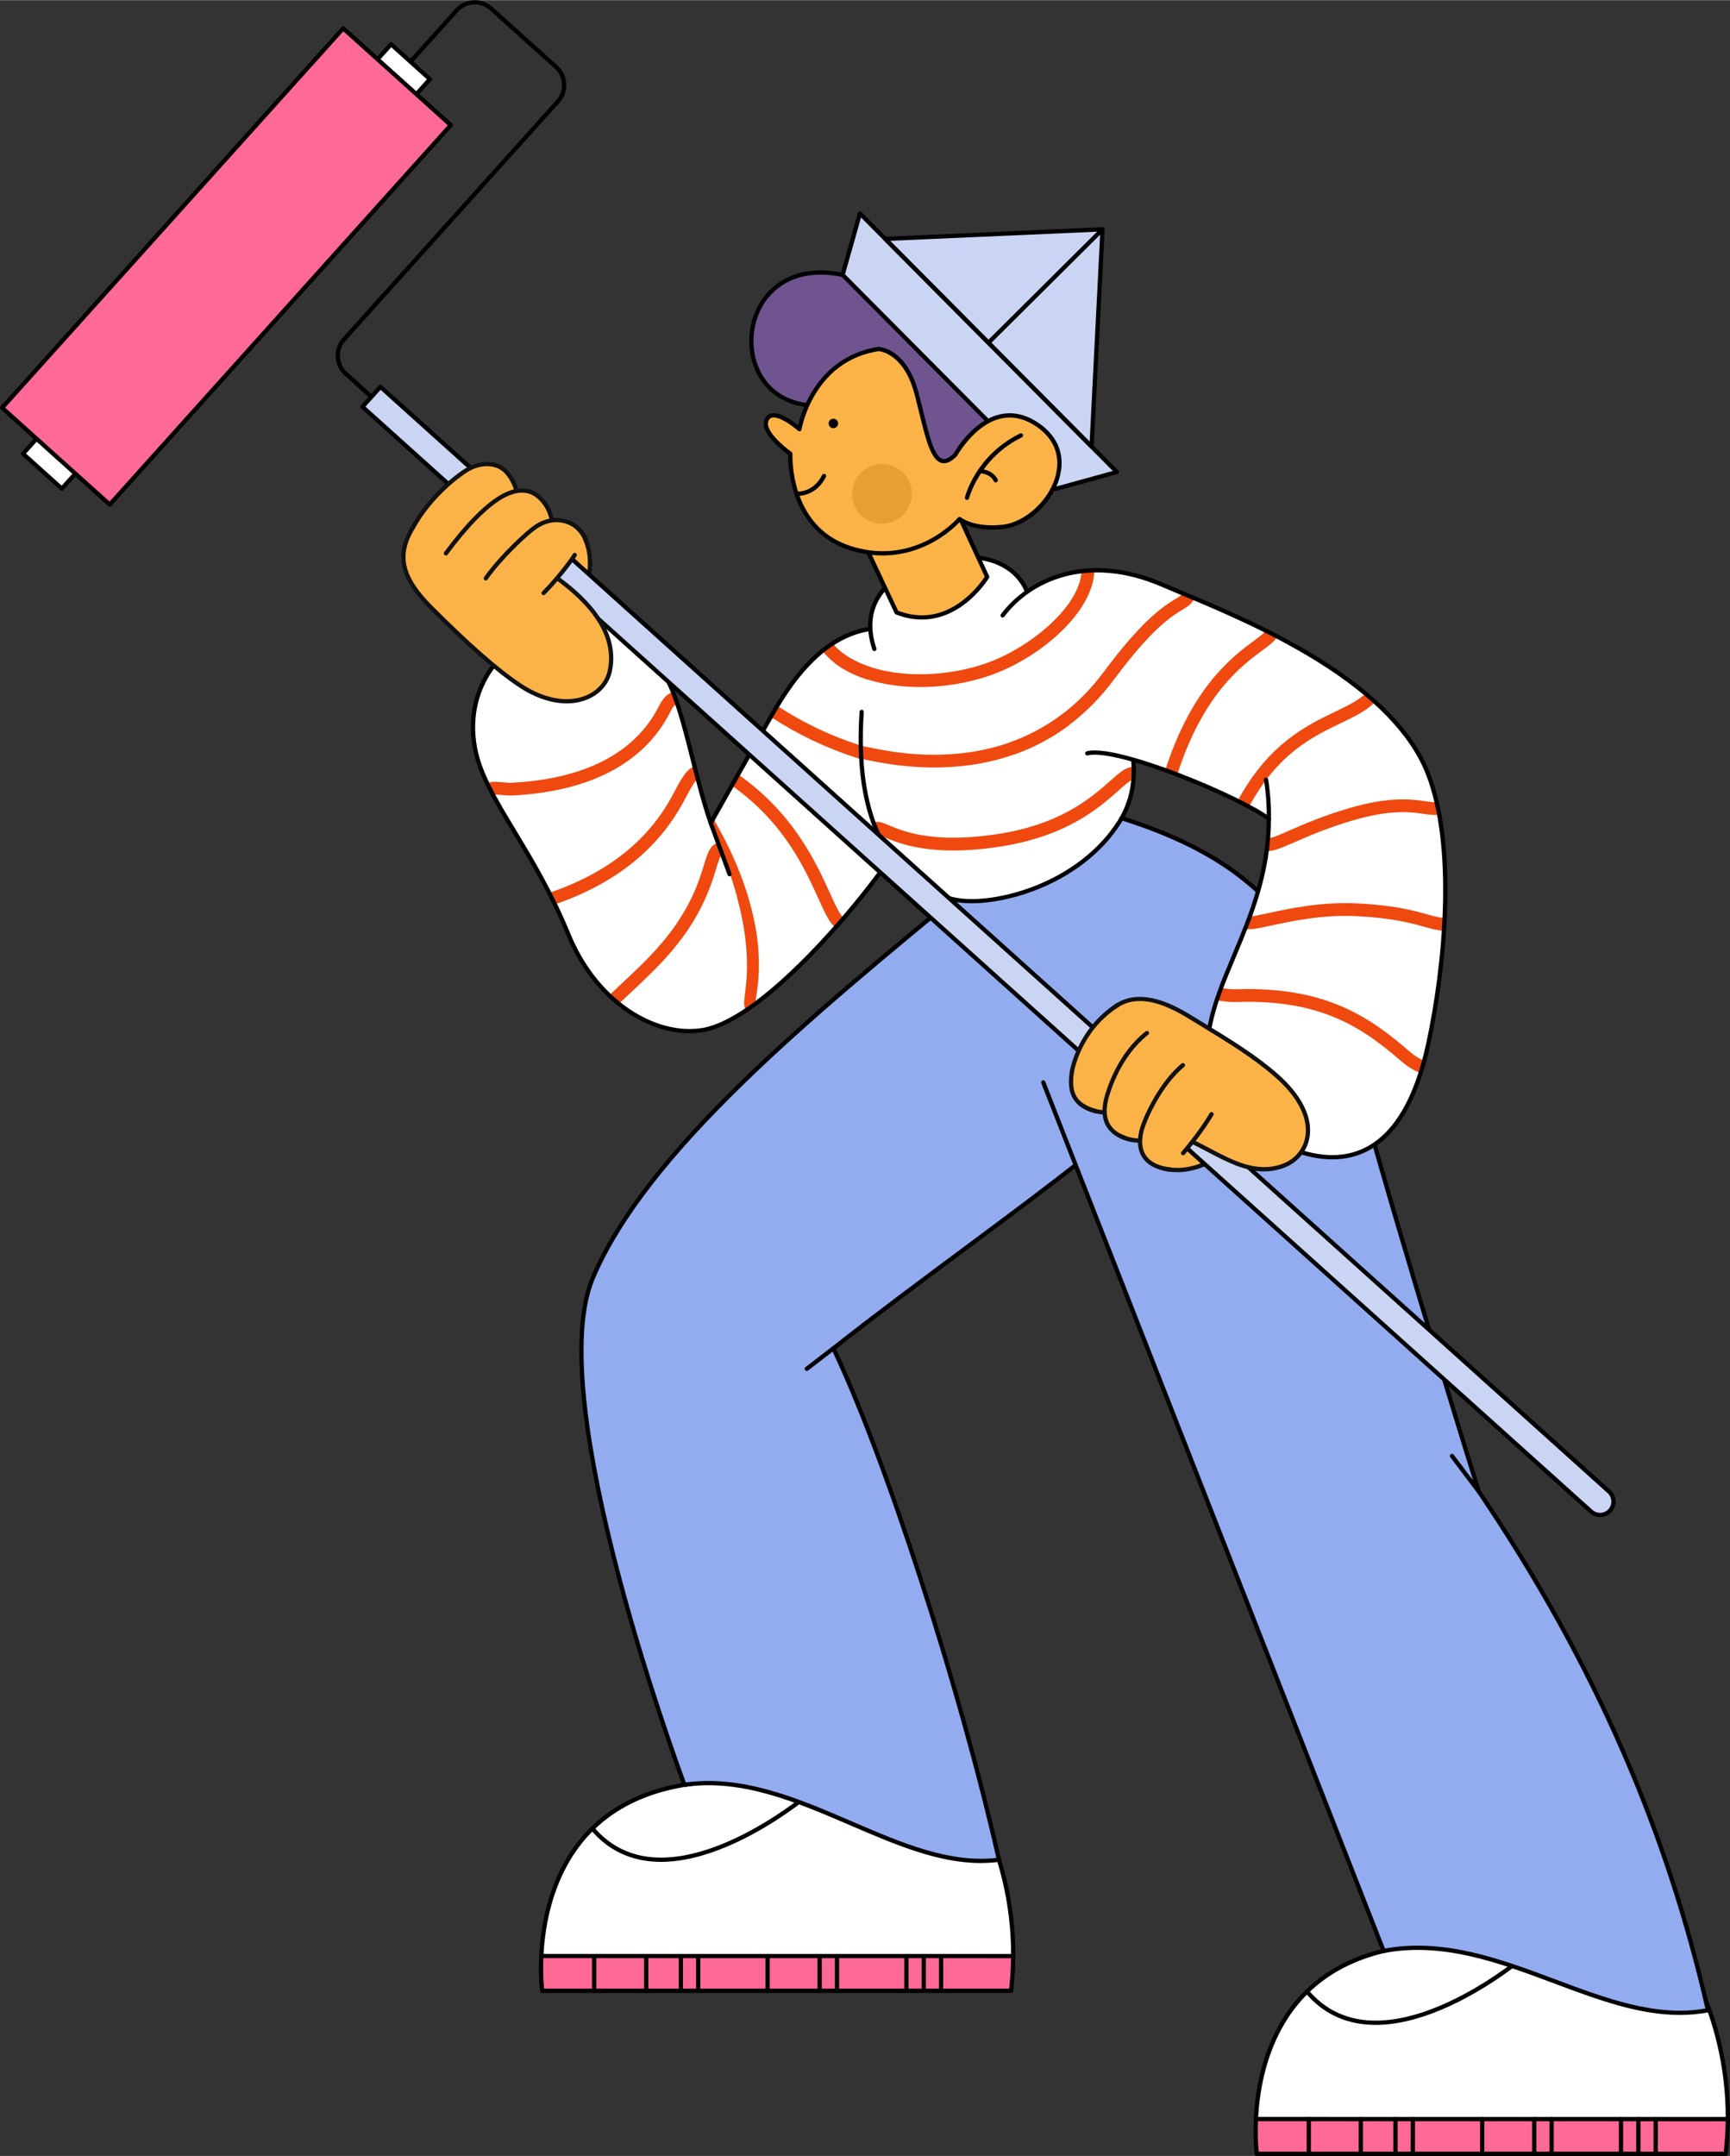 <svg enable-background="new 0 0 2031.801 2531.362" height="2532" viewBox="0 0 2031.801 2531.362" width="2032" xmlns="http://www.w3.org/2000/svg"><rect x="0" y="0" width="2031.801" height="2531.362" fill="#333333" stroke="none"/><path d="m2026.755 2528.862h-550.786s-31.057-237.155 207.198-245.801c105.626-3.833 187.427 76.506 291.08 8.646-.001-0 71.691 106.169 52.508 237.155z" fill="#fff"/><path d="m2029.301 2488.118-2.546 40.744h-550.786l-.759-40.805z" fill="#ff6996"/><path d="m2026.755 2531.362h-550.787c-1.255 0-2.315-.931-2.479-2.176-.035-.267-3.45-27.127.782-62.54 3.913-32.74 15.344-79.766 47.574-117.865 36.119-42.694 90.364-65.646 161.229-68.218 39.537-1.446 75.725 8.795 110.719 18.687 59.036 16.688 114.799 32.451 179.083-9.635 1.122-.737 2.627-.452 3.406.643.175.245 17.62 25.009 32.749 66.616 13.95 38.365 28.779 99.396 20.205 172.28-.146 1.259-1.213 2.208-2.481 2.208zm-548.546-5h546.316c7.897-70.855-6.538-130.172-20.129-167.605-12.481-34.38-26.528-57.039-30.853-63.619-30.754 19.618-59.513 26.47-87.544 26.472-31.492.002-62.066-8.644-93.566-17.548-34.621-9.787-70.422-19.912-109.177-18.502-69.384 2.518-122.398 24.866-157.569 66.423-17.338 20.485-39.468 57.084-46.434 115.106-3.491 29.091-1.736 52.272-1.044 59.273z"/><path d="m2028.689 2488.118-553.48-.061" fill="#fff"/><path d="m2028.689 2490.618-553.479-.062c-1.381 0-2.5-1.119-2.5-2.5s1.119-2.5 2.5-2.5l553.479.062c1.381 0 2.5 1.119 2.5 2.5s-1.119 2.5-2.5 2.5z"/><path d="m1944.526 2488.118v40.744" fill="#fff"/><path d="m1944.527 2531.362c-1.381 0-2.5-1.119-2.5-2.5v-40.744c0-1.381 1.119-2.5 2.5-2.5s2.5 1.119 2.5 2.5v40.744c0 1.381-1.12 2.5-2.5 2.5z"/><path d="m1924.154 2488.118v40.744" fill="#fff"/><path d="m1924.155 2531.362c-1.381 0-2.5-1.119-2.5-2.5v-40.744c0-1.381 1.119-2.5 2.5-2.5s2.5 1.119 2.5 2.5v40.744c0 1.381-1.12 2.5-2.5 2.5z"/><path d="m1903.782 2488.118v40.744" fill="#fff"/><path d="m1903.782 2531.362c-1.381 0-2.5-1.119-2.5-2.5v-40.744c0-1.381 1.119-2.5 2.5-2.5s2.5 1.119 2.5 2.5v40.744c0 1.381-1.119 2.5-2.5 2.5z"/><path d="m1822.294 2488.118v40.744" fill="#fff"/><path d="m1822.294 2531.362c-1.381 0-2.5-1.119-2.5-2.5v-40.744c0-1.381 1.119-2.5 2.5-2.5s2.5 1.119 2.5 2.5v40.744c0 1.381-1.119 2.5-2.5 2.5z"/><path d="m1801.922 2488.118v40.744" fill="#fff"/><path d="m1801.921 2531.362c-1.381 0-2.5-1.119-2.5-2.5v-40.744c0-1.381 1.119-2.5 2.5-2.5s2.5 1.119 2.5 2.5v40.744c0 1.381-1.119 2.5-2.5 2.5z"/><path d="m1740.805 2488.118v40.744" fill="#fff"/><path d="m1740.805 2531.362c-1.381 0-2.5-1.119-2.5-2.5v-40.744c0-1.381 1.119-2.5 2.5-2.5s2.5 1.119 2.5 2.5v40.744c0 1.381-1.119 2.5-2.5 2.5z"/><path d="m1659.317 2488.118v40.744" fill="#fff"/><path d="m1659.317 2531.362c-1.381 0-2.5-1.119-2.5-2.5v-40.744c0-1.381 1.119-2.5 2.5-2.5s2.5 1.119 2.5 2.5v40.744c0 1.381-1.119 2.5-2.5 2.5z"/><path d="m1638.945 2488.118v40.744" fill="#fff"/><path d="m1638.945 2531.362c-1.381 0-2.5-1.119-2.5-2.5v-40.744c0-1.381 1.119-2.5 2.5-2.5s2.5 1.119 2.5 2.5v40.744c0 1.381-1.12 2.5-2.5 2.5z"/><path d="m1598.201 2488.118v40.744" fill="#fff"/><path d="m1598.2 2531.362c-1.381 0-2.5-1.119-2.5-2.5v-40.744c0-1.381 1.119-2.5 2.5-2.5s2.5 1.119 2.5 2.5v40.744c0 1.381-1.119 2.5-2.5 2.5z"/><path d="m1537.084 2488.118v40.744" fill="#fff"/><path d="m1537.084 2531.362c-1.381 0-2.5-1.119-2.5-2.5v-40.744c0-1.381 1.119-2.5 2.5-2.5s2.5 1.119 2.5 2.5v40.744c0 1.381-1.119 2.5-2.5 2.5z"/><path d="m1615.638 2377.486c-1.795 0-3.572-.036-5.334-.107-31.264-1.273-57.239-13.869-77.205-37.438l3.814-3.232c19.025 22.458 43.785 34.46 73.594 35.674 24.041.978 51.462-4.992 81.464-17.751 51.326-21.827 92.8-56.332 93.213-56.678l3.211 3.832c-.419.351-42.465 35.332-94.467 57.447-28.508 12.123-54.813 18.253-78.29 18.253z"/><path d="m1187.474 2337.428h-550.787s-31.057-237.155 207.198-245.801c105.626-3.833 187.427 76.506 291.08 8.646 0 0 71.692 106.169 52.509 237.155z" fill="#fff"/><path d="m1190.019 2296.684-2.546 40.745h-550.786l-.759-40.805z" fill="#ff6996"/><path d="m1187.474 2339.929h-550.787c-1.255 0-2.315-.931-2.479-2.176-.035-.267-3.45-27.127.782-62.54 3.913-32.74 15.344-79.766 47.574-117.865 36.119-42.695 90.364-65.647 161.229-68.219 39.538-1.443 75.725 8.794 110.72 18.687 59.036 16.689 114.799 32.453 179.082-9.634 1.123-.734 2.626-.452 3.406.643.175.245 17.62 25.009 32.749 66.616 13.95 38.365 28.779 99.396 20.205 172.28-.146 1.258-1.214 2.208-2.481 2.208zm-548.546-5h546.316c7.897-70.855-6.538-130.173-20.129-167.606-12.481-34.38-26.528-57.038-30.853-63.618-30.754 19.618-59.513 26.47-87.543 26.472-31.492.002-62.067-8.645-93.566-17.549-34.622-9.787-70.426-19.903-109.178-18.502-69.384 2.519-122.398 24.866-157.57 66.424-17.337 20.485-39.467 57.084-46.433 115.106-3.491 29.09-1.736 52.272-1.044 59.273z"/><path d="m1189.408 2296.684-553.48-.061" fill="#fff"/><path d="m1189.407 2299.185-553.479-.062c-1.381 0-2.5-1.119-2.5-2.5s1.119-2.5 2.5-2.5l553.479.062c1.381 0 2.5 1.119 2.5 2.5s-1.119 2.5-2.5 2.5z"/><path d="m1105.245 2296.684v40.744" fill="#fff"/><path d="m1105.245 2339.929c-1.381 0-2.5-1.119-2.5-2.5v-40.744c0-1.381 1.119-2.5 2.5-2.5s2.5 1.119 2.5 2.5v40.744c0 1.381-1.119 2.5-2.5 2.5z"/><path d="m1084.873 2296.684v40.744" fill="#fff"/><path d="m1084.873 2339.929c-1.381 0-2.5-1.119-2.5-2.5v-40.744c0-1.381 1.119-2.5 2.5-2.5s2.5 1.119 2.5 2.5v40.744c0 1.381-1.119 2.5-2.5 2.5z"/><path d="m1064.501 2296.684v40.744" fill="#fff"/><path d="m1064.501 2339.929c-1.381 0-2.5-1.119-2.5-2.5v-40.744c0-1.381 1.119-2.5 2.5-2.5s2.5 1.119 2.5 2.5v40.744c0 1.381-1.119 2.5-2.5 2.5z"/><path d="m983.013 2296.684v40.744" fill="#fff"/><path d="m983.013 2339.929c-1.381 0-2.5-1.119-2.5-2.5v-40.744c0-1.381 1.119-2.5 2.5-2.5s2.5 1.119 2.5 2.5v40.744c0 1.381-1.119 2.5-2.5 2.5z"/><path d="m962.641 2296.684v40.744" fill="#fff"/><path d="m962.641 2339.929c-1.381 0-2.5-1.119-2.5-2.5v-40.744c0-1.381 1.119-2.5 2.5-2.5s2.5 1.119 2.5 2.5v40.744c0 1.381-1.119 2.5-2.5 2.5z"/><path d="m901.524 2296.684v40.744" fill="#fff"/><path d="m901.525 2339.929c-1.381 0-2.5-1.119-2.5-2.5v-40.744c0-1.381 1.119-2.5 2.5-2.5s2.5 1.119 2.5 2.5v40.744c0 1.381-1.119 2.5-2.5 2.5z"/><path d="m820.036 2296.684v40.744" fill="#fff"/><path d="m820.036 2339.929c-1.381 0-2.5-1.119-2.5-2.5v-40.744c0-1.381 1.119-2.5 2.5-2.5s2.5 1.119 2.5 2.5v40.744c0 1.381-1.119 2.5-2.5 2.5z"/><path d="m799.664 2296.684v40.744" fill="#fff"/><path d="m799.664 2339.929c-1.381 0-2.5-1.119-2.5-2.5v-40.744c0-1.381 1.119-2.5 2.5-2.5s2.5 1.119 2.5 2.5v40.744c0 1.381-1.119 2.5-2.5 2.5z"/><path d="m758.92 2296.684v40.744" fill="#fff"/><path d="m758.919 2339.929c-1.381 0-2.5-1.119-2.5-2.5v-40.744c0-1.381 1.119-2.5 2.5-2.5s2.5 1.119 2.5 2.5v40.744c0 1.381-1.119 2.5-2.5 2.5z"/><path d="m697.803 2296.684v40.744" fill="#fff"/><path d="m697.803 2339.929c-1.381 0-2.5-1.119-2.5-2.5v-40.744c0-1.381 1.119-2.5 2.5-2.5s2.5 1.119 2.5 2.5v40.744c0 1.381-1.119 2.5-2.5 2.5z"/><path d="m776.358 2186.052c-1.796 0-3.573-.036-5.335-.107-31.264-1.273-57.239-13.869-77.205-37.438l3.814-3.232c19.015 22.446 43.76 34.447 73.546 35.672 24.04.981 51.436-4.971 81.421-17.71 51.338-21.812 92.89-56.37 93.304-56.716l3.211 3.832c-.419.351-42.465 35.332-94.467 57.446-28.508 12.123-54.814 18.253-78.289 18.253z"/><path d="m1135.695 1042.175c-188.187 154.822-376.775 310.371-439.482 458.305-61.237 144.468 107.629 595.081 107.629 595.081 131.14-18.951 251.345 103.41 369.364 87.991-44.97-199.171-131.665-468.491-194.457-600.466 156.945-123.375 319.489-230.54 392.236-311.176-33.996-139.679-89.759-248.449-235.29-229.735z" fill="#92acef"/><path d="m1151.866 2187.419c-50.433.001-100.662-21.613-153.458-44.33-62.541-26.91-127.205-54.732-194.209-45.053-1.158.158-2.286-.495-2.698-1.598-.423-1.127-42.656-114.267-76.854-243.604-20.098-76.008-33.533-142.672-39.935-198.14-8.034-69.622-4.939-121.836 9.199-155.191 63.203-149.107 254.854-306.779 440.196-459.26 1.064-.876 2.641-.725 3.519.343.877 1.065.724 2.642-.343 3.519-184.875 152.097-376.044 309.372-438.769 457.35-13.796 32.547-16.77 83.905-8.838 152.648 6.372 55.226 19.761 121.646 39.793 197.415 31.726 119.992 70.382 226.021 76.018 241.29 67.668-9.053 132.337 18.77 194.897 45.688 58.734 25.272 114.266 49.167 169.771 42.909-45.566-200.783-132.216-468.093-193.665-597.245-.502-1.056-.206-2.317.713-3.04 52.857-41.552 105.704-80.786 156.812-118.729 100.353-74.504 187.021-138.849 235.113-192.156.928-1.023 2.505-1.105 3.531-.182 1.025.925 1.106 2.506.182 3.531-48.426 53.677-135.279 118.158-235.846 192.821-50.575 37.548-102.851 76.358-155.133 117.412 61.803 130.689 148.524 398.738 193.781 599.184.155.686.014 1.405-.389 1.981-.402.577-1.029.957-1.726 1.048-7.227.947-14.449 1.388-21.662 1.389z"/><path d="m1225.253 1270.799 399.777 1019.853c135.757-25.918 258.657 92.67 380.891 69.633-46.171-201.685-127.093-398.952-269.327-609.42 0 0-85.128-271.65-136.845-459.057-50.174-181.816-97.97-284.277-322.807-342.814-99.379 30.406-113.927 181.882-51.689 321.805z" fill="#92acef"/><path d="m1972.85 2365.806c-48.709.002-97.215-18.145-148.023-37.148-64.05-23.958-130.279-48.729-199.327-35.549-1.181.221-2.357-.424-2.796-1.544l-399.777-1019.854c-.504-1.285.129-2.735 1.415-3.239 1.291-.508 2.736.13 3.239 1.415l399.024 1017.931c69.673-12.589 135.901 12.191 199.974 36.157 60.874 22.769 118.422 44.29 176.32 34.314-24.088-104.545-56.125-202.187-97.91-298.426-45.235-104.185-100.995-204.802-170.465-307.6-.136-.2-.242-.42-.314-.652-.852-2.717-85.733-273.834-136.869-459.139-26.686-96.701-50.854-163.16-95.417-216.702-48.22-57.936-117.801-96.289-225.611-124.358-1.336-.348-2.138-1.713-1.789-3.049.347-1.337 1.716-2.14 3.049-1.789 108.886 28.349 179.264 67.208 228.195 125.997 45.14 54.236 69.526 121.212 96.394 218.571 50.273 182.181 133.191 447.382 136.711 458.625 69.55 102.951 125.389 203.736 170.704 308.104 42.248 97.306 74.561 196.043 98.783 301.854.152.662.027 1.358-.345 1.927-.373.569-.961.962-1.629 1.088-11.206 2.113-22.381 3.066-33.536 3.066z"/><path d="m1065.475 978.414c-51.797 82.012-171.52 221.182-241.717 231.18-56.075 7.987-123.797-33.716-156.139-112.415-42.701-103.905-99.581-161.266-109.964-219.927-24.891-140.639 177.613-214.327 234.481-60.372 16.025 43.382 25.604 100.261 42.584 149.344 0 0 47.573-84.513 66.393-117.356 18.819-32.842 66.522-123.6 152.726-110.418z" fill="#fff"/><g fill="#ef4910"><path d="m650.823 1062.029-4.828-14.201c66.932-22.757 115.158-60.889 143.339-113.337l1.859-3.469c8.971-16.75 14.385-26.86 23.179-30.921l6.287 13.619c-4.23 1.953-9.531 11.852-16.242 24.383l-1.87 3.487c-30.035 55.9-81.082 96.422-151.724 120.439z"/><path d="m837.344 960.538 3.677 6.211 3.519 6.303c2.314 4.221 4.622 8.454 6.825 12.743 2.176 4.302 4.31 8.63 6.381 12.992 2.037 4.378 4.011 8.789 5.945 13.223 1.93 4.437 3.719 8.936 5.482 13.45.869 2.262 1.75 4.52 2.58 6.801l1.258 3.415 1.185 3.443c3.137 9.189 6.029 18.495 8.405 27.959 2.364 9.465 4.459 19.032 5.888 28.74.74 4.848 1.357 9.722 1.837 14.616.471 4.896.733 9.816.891 14.742.275 9.848.018 19.754-1.009 29.539-.536 4.881-1.245 9.744-1.955 14.442-.354 2.339-.689 4.658-.923 6.719-.119 1.007-.192 1.98-.197 2.592l-.005.221c.003.043.004.086.002.13-.007.13-.004.07-.033.093-.054-.096-.2-.499-.792-1.073l-9.312 9.017c-1.391-1.471-2.012-2.985-2.398-4.21-.151-.557-.312-1.185-.373-1.647l-.113-.749-.062-.666c-.138-1.753-.072-3.155.002-4.513.179-2.671.493-5.068.777-7.451.586-4.742 1.133-9.345 1.521-13.976.823-9.238 1.132-18.502.825-27.796-.143-4.646-.455-9.29-.837-13.937-.372-4.648-.876-9.293-1.5-13.93-1.232-9.276-2.941-18.515-5-27.694-2.133-9.16-4.383-18.328-7.087-27.386-2.654-9.073-5.657-18.055-8.811-27.001-3.137-8.954-6.521-17.836-10.114-26.645-1.778-4.413-3.575-8.824-5.433-13.212l-5.662-13.14z"/><path d="m599.555 933.947c-3.858 0-7.573-.352-10.933-.671-3.298-.312-8.281-.786-9.646-.234l-6.946-13.292c4.999-2.64 11.026-2.067 18.009-1.406 3.887.369 7.911.748 11.725.549 36.271-1.912 68.134-8.629 94.707-19.965 31.292-13.349 55.269-33.211 71.264-59.033 2.27-3.664 3.979-6.884 5.486-9.726 4.107-7.741 7.654-14.427 17.346-18.067l5.275 14.041c-4.19 1.574-5.494 3.751-9.371 11.057-1.538 2.898-3.451 6.505-5.984 10.595-17.654 28.5-43.941 50.346-78.13 64.931-28.194 12.027-61.772 19.143-99.804 21.146-1.007.053-2.007.075-2.998.075z"/><path d="m981.806 1089.414c-7.437-5.33-12.697-16.935-20.662-34.5-16.219-35.774-40.73-89.838-102.253-133.063l8.623-12.273c64.871 45.578 91.426 104.148 107.292 139.144 5.948 13.119 11.566 25.512 15.738 28.502z"/><path d="m1080.33 806.498c-9.728 0-19.313-.571-28.588-1.733-38.327-4.803-68.824-19.191-85.873-40.515l11.715-9.367c14.596 18.255 41.595 30.684 76.023 34.998 33.269 4.168 70.938.228 103.342-10.813l4.838 14.199c-25.462 8.675-53.999 13.231-81.457 13.231z"/><path d="m726.197 1179.024-10.344-10.863c4.604-4.385 9.329-8.799 13.898-13.067 36.283-33.897 73.801-68.949 93.567-128.715 1.434-4.335 2.615-8.187 3.657-11.584 4.314-14.066 6.918-22.557 16.475-25.667l4.643 14.264c-2.145.697-4.087 7.033-6.776 15.802-1.064 3.471-2.271 7.405-3.756 11.896-20.97 63.402-59.911 99.782-97.569 134.966-4.544 4.243-9.242 8.632-13.795 12.968z"/><path d="m1105.949 906.04c-65.991-.296-137.175-23.115-200.438-64.255l8.178-12.574c59.996 39.015 130.097 61.551 192.327 61.829z"/></g><path d="m809.862 1213.066c-24.656.001-50.618-8.678-74.49-25.113-30.244-20.821-54.472-51.882-70.064-89.823-20.073-48.847-43.072-87.005-63.364-120.672-23.01-38.176-41.184-68.329-46.749-99.771-13.265-74.952 36.473-129.519 92.46-144.683 28.689-7.771 58.319-5.18 83.434 7.294 28.384 14.098 50.306 40.279 63.395 75.715 8.262 22.365 14.696 47.811 21.509 74.749 5.854 23.147 11.893 47.026 19.301 69.353 10.419-18.497 47.651-84.563 63.653-112.49.743-1.298 1.532-2.686 2.367-4.155 20.473-36.032 68.42-120.4 152.906-107.491 1.365.209 2.302 1.484 2.094 2.85-.209 1.365-1.485 2.302-2.85 2.094-81.075-12.403-127.839 69.882-147.804 105.019-.838 1.475-1.629 2.868-2.376 4.171-18.6 32.459-65.907 116.493-66.383 117.339-.483.857-1.434 1.348-2.403 1.264-.979-.089-1.816-.743-2.138-1.673-8.31-24.021-14.87-49.964-21.215-75.053-6.779-26.806-13.183-52.126-21.352-74.242-12.64-34.218-33.709-59.449-60.93-72.969-24.02-11.93-52.396-14.396-79.901-6.947-53.795 14.57-101.586 66.99-88.844 138.986 5.403 30.527 23.366 60.329 46.107 98.061 20.384 33.82 43.488 72.152 63.707 121.353 15.223 37.042 38.832 67.336 68.275 87.605 27.49 18.927 57.751 27.197 85.199 23.285 21.5-3.062 60.869-20.791 126.32-87.856 41.664-42.691 85.206-97.173 113.635-142.185.737-1.168 2.284-1.515 3.448-.778 1.167.737 1.516 2.281.778 3.448-28.602 45.286-72.393 100.083-114.282 143.007-36.669 37.572-88.849 83.567-129.194 89.313-4.682.665-9.443.995-14.249.995z"/><path d="m1011.995 835.721c-11.14 165.626 63.403 206.358 102.733 218.781 42.94 13.563 151.549-12.016 200.303-90.174 40.455-64.856 7.435-160.266-109.528-271.225 0 0-19.555-59.214-116.896-32.465 0 0-87.886 23.446-61.697 101.261z" fill="#fff"/><path d="m1119.55 998.47c-43.961.001-68.038-10.129-81.321-15.716-3.137-1.318-6.692-2.814-7.833-2.903.01.003.703.05 1.61-.423l-6.916-13.311c5.489-2.854 11.137-.478 18.954 2.811 16.413 6.903 50.57 21.266 123.585 10.876 77.695-11.061 114.279-43.567 136.138-62.989 11.161-9.917 18.534-16.469 27.16-16.469v15c-2.925 0-10.507 6.737-17.196 12.682-23.122 20.544-61.82 54.93-143.988 66.626-19.097 2.718-35.725 3.816-50.193 3.816z" fill="#ef4910"/><path d="m856.822 1028.797c-1.018 0-1.975-.627-2.347-1.638l-22.101-60.072c-.477-1.296.188-2.732 1.483-3.21 1.296-.476 2.733.188 3.21 1.483l22.101 60.072c.477 1.296-.188 2.732-1.483 3.21-.285.105-.576.155-.863.155z"/><path d="m1097.391 901.008c-36.794 0-66.526-6.18-79.938-8.967-3.027-.629-6.158-1.279-7.001-1.346l.81-14.979c1.744.091 4.095.568 9.243 1.639 19.196 3.988 64.151 13.331 116.901 5.94 65.636-9.196 119.111-41.023 158.941-94.596 46.741-62.87 71.27-77.727 84.447-85.709 5.416-3.28 7.178-4.426 8.186-6.674l13.688 6.137c-2.971 6.625-7.883 9.601-14.102 13.367-12.3 7.45-35.192 21.316-80.182 81.828-42.313 56.914-99.139 90.728-168.897 100.502-14.656 2.055-28.837 2.858-42.096 2.858z" fill="#ef4910"/><path d="m1141.358 1060.478c-10.396.001-19.729-1.175-27.382-3.592-53.32-16.841-114.728-68.911-104.475-221.333.094-1.377 1.283-2.421 2.662-2.326 1.377.093 2.419 1.284 2.326 2.662-7.942 118.081 26.98 192.853 100.992 216.229 22.39 7.071 60.206 2.891 96.341-10.649 43.882-16.442 79.782-44.309 101.088-78.465 20.109-32.239 21.476-71.299 4.059-116.095-18.237-46.906-56.319-98.045-113.187-151.993-.3-.284-.523-.638-.653-1.029-.046-.137-4.95-14.331-21.236-25.153-21.687-14.411-53.715-16.377-92.623-5.685-.424.113-40.937 11.27-57.581 42.307-8.631 16.094-9.441 34.85-2.409 55.745.44 1.309-.263 2.727-1.571 3.167-1.312.441-2.726-.264-3.167-1.571-7.495-22.27-6.567-42.366 2.756-59.731 17.691-32.953 58.92-44.276 60.666-44.742 28.24-7.761 68.008-12.929 96.989 6.541 15.783 10.605 21.542 23.885 22.7 26.933 57.169 54.31 95.516 105.92 113.977 153.401 18.019 46.344 16.513 86.904-4.477 120.553-21.885 35.085-58.669 63.674-103.575 80.501-24.972 9.356-50.842 14.325-72.22 14.325z"/><path d="m1276.942 884.394c34.288-9.298 180.565 51.8 213.249 76.948.002 105.396-58.735 175.376-70.544 250.154-11.807 74.777 50.389 119.165 95.949 136.915 83.012 32.342 137.953-12.693 161.634-121.887 20.561-94.806 32.888-235.071-.532-319.161-47.791-120.248-241.924-190.639-310.392-220.438-95.14-41.407-161.454-1.193-188.742 35.539z" fill="#fff"/><path d="m1466.866 947.131-13.197-7.129c36.109-66.851 81.262-88.565 114.229-104.421 14.852-7.143 27.678-13.312 36.287-21.846l10.561 10.653c-10.398 10.308-24.277 16.981-40.347 24.71-32.85 15.799-73.735 35.463-107.533 98.033z" fill="#ef4910"/><path d="m1382.72 909.009-14.277-4.6c31.733-98.492 79.265-133.719 104.8-152.644 6.246-4.629 12.146-9.002 13.353-11.398l13.398 6.742c-2.809 5.582-8.78 10.008-17.819 16.707-24.185 17.923-69.199 51.286-99.455 145.193z" fill="#ef4910"/><path d="m1667.442 1259.579c-7.337-3.369-13.163-6.3-21.357-13.367-44.724-38.574-93.082-72.934-192.147-69.832-10.805.345-20.723-1.143-24.429-2.156l3.959-14.469c2.583.706 11.109 1.911 19.999 1.633 47.88-1.498 88.401 5.338 123.932 20.909 32.919 14.426 57.771 34.692 78.483 52.556 6.217 5.362 10.345 7.663 17.82 11.096z" fill="#ef4910"/><path d="m1190.419 885.912-4.959-14.156c44.084-15.439 81.392-43.383 110.888-83.056 46.741-62.87 71.27-77.727 84.447-85.709 5.416-3.28 7.178-4.426 8.186-6.674l13.688 6.137c-2.971 6.625-7.883 9.601-14.102 13.367-12.3 7.45-35.192 21.316-80.182 81.828-31.314 42.121-71.005 71.817-117.966 88.263z" fill="#ef4910"/><path d="m1488.558 999.186v-15c4.814 0 14.381-4.181 26.492-9.474 16.26-7.105 38.528-16.837 69.53-25.954 48.007-14.119 74.189-10.345 89.837-8.09 5.6.808 10.021 1.447 13.023.88l2.773 14.742c-5.45 1.025-10.959.23-17.938-.775-15.369-2.215-38.593-5.563-83.464 7.634-30.095 8.851-51.862 18.363-67.756 25.309-14.781 6.459-24.548 10.728-32.497 10.728z" fill="#ef4910"/><path d="m1695.828 1092.818c-7.663-.482-14.623-2.409-23.435-4.848-15.748-4.358-37.315-10.327-79.316-12.396-39.883-1.967-76.026 5.846-99.944 11.013-17.033 3.681-24.784 5.242-30.075 3.688l4.225-14.393c-.053-.016-.108-.032-.17-.042 2.646.452 13.385-1.87 22.853-3.916 24.688-5.335 61.997-13.391 103.851-11.333 43.661 2.151 66.154 8.376 82.578 12.921 8.285 2.293 14.271 3.949 20.378 4.334z" fill="#ef4910"/><path d="m1080.99 806.535c-40.168 0-77.393-9.856-101.32-28.694l9.279-11.785c17.521 13.793 44.313 22.631 75.444 24.887 30.682 2.227 63.556-1.993 92.557-11.875 26.255-8.945 54.812-26.202 76.389-46.161 23.478-21.716 36.6-44.318 36.949-63.644l14.998.271c-.89 49.146-64.575 103.655-123.498 123.732-26.213 8.931-54.154 13.269-80.798 13.269z" fill="#ef4910"/><path d="m1564.765 1361.166c-15.51.001-32.236-3.475-50.077-10.426-16.296-6.349-47.119-20.996-70.464-47.759-23.347-26.766-32.446-57.678-27.047-91.876 4.764-30.166 17.042-59.445 30.04-90.444 18.847-44.945 40.191-95.844 40.471-158.076-16.67-12.338-60.133-33.297-104.416-50.301-51.741-19.866-91.242-29.393-105.676-25.477-1.326.361-2.705-.427-3.067-1.759-.361-1.332.426-2.706 1.759-3.067 22.227-6.026 83.475 15.92 108.776 25.636 45.573 17.498 90.427 39.26 106.651 51.743.615.474.976 1.205.976 1.981.001 63.803-21.708 115.575-40.862 161.253-12.879 30.712-25.043 59.722-29.712 89.29-5.158 32.668 3.547 62.212 25.876 87.81 22.641 25.957 52.642 40.205 68.51 46.388 34.277 13.354 64.124 13.431 88.714.225 32.652-17.537 56.06-58.016 69.569-120.313 20.497-94.509 32.688-234.423-.411-317.706-18.408-46.316-61.52-90.729-128.137-132.006-56.019-34.708-117.149-60.275-157.601-77.193-8.937-3.737-16.653-6.965-23.33-9.871-89.199-38.821-155.806-5.551-185.737 34.738-.824 1.108-2.391 1.338-3.498.516-1.108-.823-1.339-2.39-.516-3.498 16.431-22.115 42.025-39.603 70.223-47.977 37.385-11.103 78.271-7.188 121.524 11.637 6.644 2.892 14.345 6.112 23.263 9.842 40.598 16.979 101.949 42.639 158.305 77.557 67.549 41.853 111.338 87.074 130.15 134.409 15.397 38.742 22.357 91.413 20.685 156.549-1.347 52.44-8.461 110.706-20.033 164.064-13.835 63.792-38.09 105.397-72.091 123.658-12.976 6.968-27.287 10.453-42.817 10.453z"/><path d="m1490.192 963.842c-.02 0-.038 0-.058-.001-1.38-.031-2.474-1.175-2.442-2.556.553-24.478-3.242-45.217-3.28-45.424-.252-1.357.644-2.662 2.001-2.915 1.357-.245 2.663.645 2.915 2.001.039.211 3.929 21.432 3.362 46.451-.031 1.362-1.144 2.444-2.498 2.444z"/><path d="m947.51 1609.608c-.75 0-1.491-.336-1.983-.977-.842-1.094-.637-2.664.458-3.505l31.241-24.022c1.096-.843 2.665-.636 3.505.458.842 1.094.637 2.664-.458 3.505l-31.241 24.022c-.455.35-.991.519-1.522.519z"/><path d="m1736.597 1753.364c-.757 0-1.505-.343-1.997-.993l-31.297-41.422c-.832-1.102-.613-2.669.488-3.502 1.102-.83 2.669-.612 3.502.488l31.297 41.422c.832 1.102.613 2.669-.488 3.502-.451.34-.981.505-1.505.505z"/><path d="m1346.695 1356.899c8.827 12.196 17.271 16.651 36.901 16.78 15.087.099 47.255-7.748 47.878-27.457s-20.656-20.092-38.089-21.782c-17.432-1.691-37.166-2.535-37.166-2.535s-20.603 21.097-9.524 34.994z" fill="#fbb348"/><path d="m1383.867 1376.18c-.098 0-.192 0-.288-.001-19.766-.13-29.221-4.449-38.876-17.769-12.232-15.442 8.824-37.327 9.728-38.252.495-.508 1.176-.771 1.895-.751.198.009 20.001.866 37.301 2.544 1.252.121 2.523.236 3.806.352 16.57 1.494 37.193 3.354 36.541 23.998-.306 9.647-7.223 17.728-20.005 23.364-10.921 4.816-22.962 6.515-30.102 6.515zm-26.6-51.725c-3.414 3.811-17.078 20.272-8.616 30.885.023.03.048.062.07.093 7.646 10.563 14.816 15.614 34.892 15.746.077.001.158.001.236.001 13.254.001 44.56-7.104 45.126-25.037.469-14.82-12.363-17.09-31.992-18.86-1.294-.116-2.576-.232-3.839-.354-14.774-1.434-31.406-2.265-35.877-2.474z" fill="#111"/><path d="m1302.614 1321.961c8.114 12.63 25.28 18.136 39.402 17.002 15.038-1.208 44.754-7.97 45.376-27.679.623-19.709-20.656-20.092-38.089-21.782-17.432-1.691-37.166-2.535-37.166-2.535s-20.602 21.098-9.523 34.994z" fill="#fbb348"/><path d="m1337.924 1341.628c-17.607.001-31.256-8.826-37.345-18.21-12.141-15.439 8.868-37.274 9.77-38.198.495-.508 1.187-.771 1.896-.751.198.009 20.001.866 37.301 2.545 1.25.121 2.521.235 3.801.351 16.573 1.494 37.198 3.354 36.546 23.999-.302 9.543-6.782 17.486-18.739 22.971-11.766 5.396-25.122 6.814-28.936 7.121-1.455.115-2.888.172-4.294.172zm-24.738-52.111c-3.414 3.811-17.078 20.273-8.616 30.886.053.066.103.136.148.207 7.909 12.31 24.781 16.852 37.099 15.861 3.606-.289 16.231-1.627 27.252-6.682 10.26-4.706 15.584-10.958 15.825-18.584.469-14.822-12.364-17.091-31.997-18.86-1.291-.116-2.572-.232-3.834-.354-14.774-1.434-31.407-2.265-35.877-2.474z" fill="#111"/><path d="m1263.276 1289.358c7.043 13.069 27.897 17.882 42.019 16.748 15.038-1.208 42.137-7.716 42.76-27.425s-20.656-20.092-38.089-21.782c-17.432-1.691-37.166-2.535-37.166-2.535s-20.604 21.098-9.524 34.994z" fill="#fbb348"/><path d="m1301.042 1308.773c-15.257 0-33.172-5.915-39.86-18.033-12.016-15.435 8.928-37.2 9.828-38.123.495-.508 1.187-.771 1.896-.751.198.009 20.002.866 37.301 2.545 1.25.121 2.521.235 3.801.351 16.573 1.494 37.198 3.354 36.547 23.999-.613 19.403-24.657 28.2-45.06 29.838-1.449.116-2.939.174-4.453.174zm-27.195-51.859c-3.414 3.811-17.077 20.273-8.616 30.886.093.116.175.241.246.372 6.635 12.312 27.15 16.44 39.617 15.442 4.071-.326 39.792-3.804 40.462-25.012.468-14.822-12.365-17.091-31.998-18.86-1.291-.116-2.573-.232-3.834-.354-14.773-1.434-31.406-2.265-35.877-2.474z" fill="#111"/><path d="m667.038 613.361c13.819 5.974 19.999 13.251 24.38 32.386 3.367 14.706 2.679 47.811-16.426 52.691s-24.091-15.81-29.52-32.462c-5.43-16.651-10.531-35.733-10.531-35.733s16.129-24.686 32.097-16.882z" fill="#fbb348"/><path d="m669.494 701.684c-15.267.003-20.738-17.184-25.233-31.298-.391-1.225-.777-2.44-1.167-3.635-5.388-16.523-10.518-35.671-10.568-35.862-.184-.687-.066-1.418.322-2.013.706-1.083 17.505-26.389 35.233-17.787 15.096 6.538 21.361 14.833 25.772 34.102 3.848 16.804 2.446 50.386-18.243 55.67-2.198.561-4.233.823-6.116.823zm-31.837-70.97c1.173 4.318 5.589 20.377 10.19 34.487.393 1.205.783 2.432 1.177 3.667 5.982 18.781 10.979 30.813 25.348 27.148 17.488-4.468 17.535-36.927 14.608-49.711-4.48-19.569-10.966-25.476-22.936-30.649-.035-.016-.07-.032-.105-.049-12.188-5.958-25.302 10.949-28.282 15.107z" fill="#111"/><path d="m623.376 577.901c14.089 5.183 23.185 20.748 25.139 34.78 2.081 14.943 1.92 45.417-17.185 50.297s-24.091-15.81-29.52-32.462c-5.43-16.651-10.531-35.733-10.531-35.733s16.129-24.686 32.097-16.882z" fill="#fbb348"/><path d="m625.832 666.224c-15.267.003-20.738-17.184-25.233-31.298-.391-1.225-.777-2.44-1.167-3.635-5.388-16.523-10.518-35.671-10.568-35.862-.184-.687-.066-1.418.322-2.013.705-1.082 17.466-26.321 35.171-17.817 11.318 4.223 23.913 17.192 26.634 36.738.527 3.789 2.038 17.136-.68 29.792-2.763 12.861-9.112 20.909-18.362 23.271-2.199.562-4.234.824-6.117.824zm-31.837-70.97c1.173 4.318 5.589 20.377 10.19 34.487.393 1.205.783 2.432 1.177 3.667 5.982 18.781 10.984 30.816 25.348 27.148 7.392-1.889 12.342-8.441 14.712-19.479 2.546-11.854 1.115-24.468.615-28.052-1.704-12.245-9.793-27.727-23.525-32.778-.08-.03-.158-.063-.234-.101-12.197-5.961-25.303 10.949-28.283 15.108z" fill="#111"/><path d="m583.021 546.565c14.284 4.043 23.504 23.357 25.458 37.389 2.081 14.943 1.601 42.808-17.505 47.688-19.105 4.88-24.091-15.81-29.52-32.462-5.43-16.651-10.531-35.733-10.531-35.733s16.131-24.686 32.098-16.882z" fill="#fbb348"/><path d="m585.478 634.888c-15.265.003-20.736-17.181-25.231-31.293-.392-1.227-.779-2.443-1.169-3.639-5.388-16.524-10.518-35.672-10.568-35.863-.184-.687-.066-1.418.322-2.013.705-1.08 17.415-26.245 35.085-17.858 14.599 4.289 24.82 23.449 27.04 39.388 2.821 20.273-.556 45.651-19.362 50.455-2.199.561-4.233.823-6.117.823zm-31.838-70.972c1.173 4.316 5.589 20.377 10.191 34.489.394 1.207.784 2.435 1.179 3.672 5.982 18.777 10.973 30.801 25.346 27.144 7.45-1.903 12.458-8.036 14.884-18.228 2.552-10.719 1.385-22.239.764-26.694-1.723-12.377-10.204-31.52-23.662-35.328-.144-.04-.283-.094-.417-.159-12.226-5.972-25.31 10.943-28.285 15.104z" fill="#111"/><path d="m1529.838 1451.384c-.595 0-1.192-.211-1.67-.641l-1123.631-1010.133c-6.191-5.565-9.844-13.209-10.286-21.521-.442-8.313 2.379-16.301 7.944-22.491l251.142-279.36c9.646-10.729 8.764-27.305-1.966-36.95l-76.284-68.58c-10.729-9.646-27.308-8.763-36.952 1.965l-270.306 300.676c-.925 1.028-2.502 1.112-3.531.188-1.026-.923-1.11-2.504-.188-3.531l270.306-300.676c11.49-12.781 31.232-13.83 44.014-2.342l76.284 68.58c12.78 11.488 13.83 31.232 2.342 44.012l-251.142 279.36c-4.673 5.197-7.041 11.903-6.67 18.883s3.438 13.396 8.635 18.068l1123.632 1010.133c1.026.923 1.11 2.504.188 3.531-.495.549-1.176.829-1.861.829z"/><path d="m-57.317 282.029h646.575v61.297h-646.575z" fill="#fff" transform="matrix(.668 -.744 .744 .668 -144.373 301.431)"/><path d="m72.629 576.087c-.615 0-1.211-.228-1.672-.641l-45.584-40.98c-1.027-.923-1.111-2.504-.188-3.531l432.267-480.836c.443-.493 1.064-.79 1.727-.825.657-.047 1.312.193 1.804.637l45.585 40.98c1.027.923 1.111 2.504.188 3.53l-432.268 480.838c-.443.492-1.064.789-1.727.824-.043.003-.088.004-.132.004zm-42.055-43.668 41.867 37.638 428.925-477.119-41.867-37.638z"/><path d="m-33.6 227.703h599.14v169.95h-599.14z" fill="#ff6996" transform="matrix(.668 -.744 .744 .668 -144.373 301.431)"/><path d="m128.886 594.769c-.615 0-1.211-.228-1.672-.641l-126.385-113.62c-1.027-.923-1.111-2.504-.188-3.53l400.555-445.562c.443-.492 1.064-.789 1.727-.824.664-.042 1.311.194 1.804.637l126.386 113.62c1.027.923 1.111 2.504.188 3.53l-400.556 445.56c-.443.493-1.064.79-1.727.825-.043.004-.088.005-.132.005zm-122.856-116.308 122.668 110.277 397.212-441.842-122.668-110.278z"/><path d="m1890.926 1773.498c-5.822 6.476-15.791 7.006-22.266 1.184l-1442.953-1297.201 21.082-23.451 1442.953 1297.201c6.476 5.822 7.006 15.791 1.184 22.267z" fill="#cad5f3"/><path d="m1879.179 1781.225c-4.513 0-8.809-1.644-12.19-4.684l-1442.953-1297.2c-1.027-.923-1.111-2.504-.188-3.531l21.082-23.45c.443-.493 1.064-.79 1.727-.825.681-.036 1.312.194 1.804.637l1442.953 1297.201c3.629 3.262 5.77 7.741 6.029 12.614.259 4.872-1.396 9.554-4.657 13.183l-1.859-1.671 1.859 1.671c-3.262 3.629-7.742 5.771-12.614 6.029-.332.017-.664.026-.993.026zm-1449.941-1303.931 1441.094 1295.528c2.636 2.369 6.044 3.578 9.574 3.383 3.539-.188 6.792-1.743 9.161-4.378 0 0 0 0 0-.001 2.37-2.635 3.571-6.035 3.383-9.574s-1.743-6.792-4.379-9.161l-1441.094-1295.53z"/><path d="m647.992 673.817c11.273 10.055 79.596 51.875 68.276 113.55-5.409 29.474-51.343 53.23-105.363 17.384-32.709-21.705-73.328-60.237-104.457-91.367-41.074-41.073-41.059-69.101-13.05-106.698z" fill="#fbb348"/><path d="m665.565 825.781c-17.674.001-37.114-6.45-56.037-18.943-26.063-17.207-60.359-47.197-104.848-91.686-20.935-20.935-31.469-38.786-33.152-56.18-1.605-16.598 4.521-33.184 19.864-53.779.825-1.109 2.391-1.337 3.498-.512s1.337 2.392.512 3.498c-14.547 19.526-20.374 35.043-18.896 50.312 1.564 16.176 11.642 33.057 31.71 53.126 44.247 44.247 78.288 74.029 104.066 91.049 26.68 17.612 54.214 22.683 75.546 13.907 13.743-5.653 23.218-16.485 25.994-29.72 10.775-51.374-40.558-90.656-57.426-103.565-3.564-2.728-5.173-3.973-5.938-4.905-.874-1.066-.718-2.638.349-3.514 1.065-.876 2.642-.721 3.519.344.435.528 2.811 2.347 5.108 4.104 17.487 13.382 70.703 54.105 59.28 108.563-3.121 14.88-13.686 27.023-28.984 33.316-7.465 3.073-15.61 4.584-24.165 4.585z" fill="#111"/><path d="m528.723 648.696c-13.01 9.103-61.94-3.808-33.191-45.277 16.575-23.909 41.144-44.781 52.966-51.864 39.614-23.734 59.622 11.619 39.614 38.525-8.369 11.254-32.392 39.726-59.389 58.616z" fill="#fbb348"/><path d="m543.201 639.999c-.711 0-1.417-.302-1.911-.888-.891-1.055-.758-2.632.298-3.522 20.276-17.113 37.523-37.596 44.518-47.001.823-1.107 2.39-1.341 3.498-.514 1.107.823 1.338 2.39.514 3.498-7.122 9.577-24.679 30.43-45.305 47.837-.469.397-1.042.59-1.612.59z" fill="#111"/><path d="m485.259 621.185c-.408 0-.822-.1-1.205-.311-1.209-.667-1.648-2.188-.982-3.396 19.314-35.015 50.401-59.835 64.141-68.067 18.283-10.954 39.471-9.233 50.379 4.088.874 1.068.718 2.644-.351 3.519-1.069.872-2.644.718-3.519-.351-9.324-11.389-27.803-12.637-43.939-2.967-10.728 6.428-42.837 30.849-62.332 66.192-.457.826-1.311 1.293-2.192 1.293z" fill="#111"/><path d="m568.426 680.8c-11.972 10.43-73.479 10.252-44.73-31.217 16.575-23.909 52.683-58.841 64.505-65.924 39.614-23.734 58.729 11.048 38.721 37.954-8.368 11.254-39.939 43.021-58.496 59.187z" fill="#fbb348"/><path d="m595.198 658.156c-.645 0-1.289-.248-1.777-.742-.971-.981-.962-2.564.02-3.535 14.624-14.459 26.979-27.71 31.477-33.758.822-1.106 2.389-1.34 3.498-.514 1.107.823 1.338 2.39.514 3.498-5.625 7.564-20.205 22.693-31.973 34.328-.489.483-1.125.723-1.759.723z" fill="#111"/><path d="m523.695 652.083c-.519 0-1.04-.16-1.488-.493-1.108-.822-1.34-2.389-.517-3.497 24.403-32.867 46.349-55.267 65.227-66.578 25.761-15.434 41.553-5.383 47.146-.345 1.025.924 1.107 2.505.184 3.531s-2.504 1.108-3.531.184c-14.311-12.893-33.6-3.651-41.228.919-18.312 10.973-39.772 32.933-63.783 65.27-.492.66-1.247 1.009-2.01 1.009z" fill="#111"/><path d="m618.432 713.789c-12.728 9.492-76.623 6.604-47.874-34.865 16.575-23.909 49.272-55.032 61.094-62.115 39.614-23.734 60.21 12.648 40.202 39.554-8.368 11.254-29.569 39.638-53.422 57.426z" fill="#fbb348"/><path d="m638.41 698.671c-.637 0-1.272-.241-1.761-.725-.98-.973-.986-2.556-.015-3.536 15.024-15.149 30.966-35.792 36.242-44.269.73-1.171 2.271-1.53 3.443-.801s1.531 2.271.801 3.443c-5.536 8.896-21.452 29.533-36.936 45.147-.487.494-1.13.741-1.774.741z" fill="#111"/><path d="m570.557 681.424c-.491 0-.988-.145-1.423-.445-1.134-.787-1.416-2.345-.63-3.479 10.26-14.798 24.843-29.981 32.622-37.715 11.867-11.799 23.072-21.424 29.241-25.12 11.983-7.18 25.763-8.617 37.809-3.942 11.153 4.328 19.445 13.146 22.75 24.192.396 1.323-.356 2.716-1.679 3.112-1.328.396-2.717-.356-3.112-1.679-2.858-9.558-10.064-17.199-19.769-20.965-10.748-4.172-22.622-2.903-33.429 3.57-11.72 7.021-44.084 37.97-60.324 61.396-.485.7-1.264 1.075-2.056 1.075z" fill="#111"/><path d="m1297.1 1194.616c19.117-25.611 49.779-31.836 99.258-1.406 37.5 23.062 72.339 44.136 102.481 69.284 57.277 47.787 39.461 95.222 7.523 106.522-38.369 13.576-71.974-12.618-109.832-30.385z" fill="#fbb348"/><path d="m1484.51 1375.305c-22.814 0-44.292-11.3-66.711-23.093-7.255-3.816-14.757-7.763-22.332-11.318-1.25-.586-1.787-2.075-1.2-3.325.584-1.249 2.072-1.788 3.325-1.2 7.677 3.603 15.23 7.576 22.535 11.419 28.69 15.094 55.79 29.347 85.4 18.873 14.352-5.078 24.579-16.776 27.36-31.292 2.438-12.72 1.04-38.857-35.695-70.992-25.364-22.188-55.28-40.432-86.952-59.746-5.02-3.062-10.087-6.151-15.192-9.291-43.986-27.052-75.37-26.796-95.944.772-.827 1.107-2.395 1.334-3.499.509-1.106-.826-1.334-2.393-.509-3.499 22.106-29.617 56.616-30.304 102.571-2.042 5.101 3.137 10.162 6.224 15.177 9.282 31.86 19.43 61.953 37.781 87.64 60.251 28.619 25.034 41.871 51.917 37.315 75.697-3.119 16.278-14.56 29.387-30.604 35.063-7.753 2.743-15.289 3.932-22.685 3.932z" fill="#111"/><path d="m1305.593 1287.765c-21.533 25.702-53.268 16.104-46.661-29.6 3.246-22.453 16.009-43.755 36.27-64.633 26.809-27.625 59.475 8.104 53.637 22.871-12.114 30.642-34.24 60.612-43.246 71.362z" fill="#fbb348"/><path d="m1286.905 1307.077c-.227 0-.457-.031-.686-.097-25.278-7.199-34.177-21.918-29.755-49.215.331-2.048 8.652-50.478 54.92-79.958 1.167-.741 2.71-.4 3.452.765s.399 2.71-.765 3.452c-44.398 28.289-52.354 74.583-52.672 76.54-4.027 24.866 3.314 37.093 26.188 43.607 1.328.378 2.098 1.761 1.72 3.089-.312 1.1-1.314 1.817-2.402 1.817z" fill="#111"/><path d="m1345.267 1318.206c-21.533 25.702-58.294 13.799-45.899-28.864 3.845-13.234 18.6-55.785 47.708-76.538 25.007-17.829 49.569 20.712 42.199 34.776-11.422 21.799-35.001 59.875-44.008 70.626z" fill="#fbb348"/><path d="m1319.812 1338.02c-.296 0-.597-.053-.89-.165-14.436-5.497-29.965-18.485-21.973-49.145 2.185-8.381 14.795-51.525 48.59-77.879 1.088-.848 2.66-.654 3.509.435s.654 2.659-.435 3.509c-32.523 25.361-44.713 67.09-46.826 75.197-5.666 21.735.698 36.273 18.914 43.211 1.29.491 1.938 1.936 1.446 3.226-.379.997-1.328 1.611-2.335 1.611z" fill="#111"/><path d="m1387.455 1358.674c-20.267 24.882-59.665 9.286-45.764-34.752 4.148-13.141 21.557-51.437 48.851-74.484 38.553-32.555 48.702 24.553 42.42 39.135-11.773 27.326-36.65 59.227-45.507 70.101z" fill="#fbb348"/><path d="m1375.671 1375.832c-.088 0-.177-.005-.267-.014-16.245-1.721-27.623-7.39-33.817-16.849-5.995-9.155-6.784-21.535-2.28-35.802 3.8-12.039 20.841-51.578 48.367-74.552 1.06-.885 2.638-.743 3.521.317.885 1.06.743 2.636-.317 3.521-26.608 22.209-43.117 60.542-46.803 72.219-2.814 8.918-4.805 21.631 1.695 31.558 5.332 8.144 15.48 13.061 30.162 14.615 1.373.146 2.368 1.377 2.223 2.75-.136 1.284-1.221 2.237-2.484 2.237z" fill="#111"/><path d="m1389.488 1356.355c-.566 0-1.137-.191-1.604-.584-1.059-.887-1.197-2.463-.311-3.521 6.362-7.595 21.264-25.38 33.142-45.399.705-1.188 2.241-1.579 3.426-.875 1.188.705 1.579 2.238.875 3.426-12.086 20.369-27.169 38.372-33.61 46.06-.496.589-1.205.893-1.918.893z" fill="#111"/><path d="m1010.405 628.292 42.542 90.62c65.942 25.881 106.421-41.735 106.421-41.735l-37.162-80.718z" fill="#fbb348"/><path d="m1082.57 727.275c-9.416 0-19.63-1.755-30.535-6.035-.596-.233-1.078-.687-1.35-1.265l-42.542-90.621c-.312-.664-.316-1.431-.013-2.099.304-.667.886-1.168 1.591-1.368l111.801-31.832c1.189-.339 2.44.24 2.955 1.358l37.162 80.718c.346.75.299 1.622-.126 2.33-.423.708-10.587 17.488-29.134 31.294-11.903 8.862-28.89 17.52-49.809 17.52zm-27.786-10.333c26.156 9.955 51.252 6.19 74.608-11.197 15.114-11.25 24.588-24.853 27.136-28.757l-35.697-77.537-106.913 30.44z"/><path d="m1239.959 554.889s67.118-43.736 20.517-138.719-104.603-40.582-212.023-45.458c0 0-25.809-41.25-58.825-48.153-126.203-26.389-142.25 141.756-41.513 152.898l134.888 78.066z" fill="#6f5490"/><path d="m1239.958 557.389c-.007 0-.015 0-.021 0l-156.954-1.366c-.433-.004-.856-.12-1.23-.336l-134.438-77.805c-28.697-3.345-51.06-20.021-61.407-45.82-11.474-28.604-6.097-63.431 13.378-86.659 20.373-24.299 52.636-33.282 90.854-25.291 30.985 6.479 55.207 41.303 59.714 48.159 32.573 1.335 60.491-2.764 85.161-6.391 55.021-8.09 94.775-13.933 127.705 53.188 13.531 27.579 25.769 68.558 7.226 107.162-11.129 23.171-27.913 34.291-28.622 34.753-.407.265-.881.406-1.366.406zm-156.272-6.361 155.499 1.354c3.034-2.176 17.009-12.928 26.363-32.546 13.866-29.079 11.336-64.546-7.316-102.564-31.325-63.845-67.591-58.513-122.489-50.445-25.218 3.707-53.796 7.909-87.402 6.383-.82-.037-1.57-.475-2.006-1.171-.253-.403-25.645-40.431-57.218-47.032-36.326-7.597-66.865.789-85.999 23.609-18.325 21.855-23.376 54.643-12.569 81.585 9.845 24.545 30.387 39.735 57.842 42.772.345.038.678.147.978.32z"/><path d="m1083.477 402.019c-.547 0-1.098-.179-1.558-.546-16.686-13.322-35.666-29.198-35.855-29.357-1.059-.886-1.199-2.463-.312-3.521.886-1.06 2.464-1.197 3.521-.312.189.158 19.127 15.998 35.766 29.283 1.079.862 1.256 2.435.395 3.514-.495.616-1.223.939-1.957.939z"/><path d="m1311.734 554.079-301.768-303.661-20.338 72.141 249.84 251.407z" fill="#cad5f3"/><path d="m1281.987 524.145-242.273-243.793 255.143-11.275z" fill="#cad5f3"/><path d="m1281.988 526.645c-.654 0-1.296-.257-1.774-.737l-242.272-243.793c-.697-.702-.915-1.75-.556-2.672.36-.922 1.23-1.545 2.219-1.589l255.143-11.274c.707-.015 1.387.236 1.884.735.496.5.759 1.186.724 1.889l-12.87 255.067c-.05.988-.679 1.854-1.603 2.209-.293.111-.596.165-.895.165zm-236.515-244.045 234.302 235.772 12.446-246.676z"/><path d="m1160.85 404.748c-.643 0-1.284-.246-1.773-.737-.973-.979-.968-2.562.011-3.536l134.007-133.171c.98-.973 2.562-.968 3.536.011.973.979.968 2.562-.011 3.536l-134.007 133.171c-.489.484-1.125.726-1.763.726z"/><path d="m1239.468 576.466c-.656 0-1.298-.259-1.773-.737l-249.84-251.407c-.636-.641-.878-1.573-.633-2.441l20.338-72.141c.241-.855.918-1.519 1.778-1.741s1.773.028 2.401.657l301.768 303.66c.626.631.871 1.547.643 2.405-.229.859-.896 1.532-1.753 1.768l-72.266 19.888c-.219.06-.441.089-.663.089zm-247.037-254.634 247.781 249.336 66.73-18.364-295.732-297.587z"/><path d="m1126.987 609.237s-49.197 58.096-126.322 34.861c-77.125-23.236-72.456-111.557-72.456-111.557s-35.757-25.113-27.603-40.37 38.294 11.602 38.294 11.602 13.313-81.623 92.794-94.167c0 0 31.236.859 44.793 52.396 13.556 51.537 19.42 97.794 45.467 71.832 0 0 38.78-70.856 93.521-37.19 62.028 38.152 11.774 116.372-37.784 121.818-35.193 3.861-50.704-9.225-50.704-9.225z" fill="#fbb348"/><path d="m937.218 582.015c-.715 0-1.159-.032-1.274-.042-1.376-.114-2.398-1.323-2.283-2.699.113-1.373 1.319-2.388 2.691-2.284.768.062 18.785 1.178 29.233-19.448.622-1.231 2.128-1.726 3.36-1.101 1.231.624 1.725 2.129 1.101 3.36-10.485 20.698-27.946 22.214-32.828 22.214z"/><path d="m1135.698 586.845c-.199 0-.401-.023-.604-.073-1.339-.333-2.156-1.686-1.825-3.025.496-2.007 12.744-49.441 64.695-74.921 1.237-.608 2.738-.097 3.345 1.144.608 1.239.097 2.737-1.144 3.345-49.784 24.418-61.927 71.165-62.043 71.634-.283 1.136-1.303 1.896-2.424 1.896z"/><path d="m1169.472 566.304c-.917 0-1.801-.507-2.238-1.384-4.589-9.185-16.463-9.462-16.583-9.464-1.378-.021-2.482-1.151-2.467-2.53.017-1.378 1.163-2.481 2.521-2.47.611.006 15.031.279 21.002 12.229.617 1.235.116 2.736-1.119 3.354-.359.18-.741.265-1.116.265z"/><path d="m984.122 498.462c.791-2.967-.973-6.013-3.94-6.804s-6.013.973-6.804 3.94.973 6.013 3.94 6.804c2.964.793 6.01-.968 6.802-3.932.001-.003.001-.005.002-.008z"/><path d="m1069.706 588.76c5.003-18.719-6.117-37.948-24.835-42.951-18.719-5.003-37.948 6.117-42.951 24.835-5.003 18.719 6.117 37.948 24.835 42.951 18.717 5.003 37.946-6.114 42.95-24.831 0-.001 0-.002.001-.004z" fill="#e79f33"/><path d="m1036.638 652.037c-11.322 0-23.605-1.603-36.693-5.546-40.86-12.31-58.878-42.73-66.798-66.082-7.42-21.88-7.594-41.32-7.481-46.613-6.911-5.021-35.623-27.165-27.265-42.804 1.703-3.187 4.418-5.193 7.852-5.805 10.031-1.783 24.502 8.671 31.052 13.968 1.685-7.194 6.124-22.614 16.047-39.055 12.376-20.503 35.946-46.335 77.953-52.965.151-.024.306-.035.458-.029 1.353.037 33.269 1.518 47.142 54.26 1.964 7.467 3.756 14.777 5.489 21.848 6.923 28.245 12.901 52.638 22.499 55.328 3.469.975 7.856-1.126 13.05-6.234 2.206-3.918 21.786-37.306 52.56-45.47 14.743-3.912 29.641-1.329 44.283 7.676 24.095 14.82 34.189 37.115 28.425 62.777-7.146 31.811-37.312 60.366-67.245 63.656-29.223 3.203-45.306-4.954-50.614-8.384-3.984 4.247-15.497 15.527-33.432 25.026-13.855 7.338-33.437 14.448-57.282 14.448zm-127.916-162.059c-.555 0-1.088.043-1.596.133-1.949.348-3.32 1.377-4.315 3.239-5.828 10.903 17.395 30.511 26.835 37.145.703.495 1.104 1.317 1.059 2.177-.011.218-1.033 22.024 7.23 46.285 10.988 32.262 32.336 53.373 63.451 62.747 38.943 11.729 70.447 1.884 90.019-8.441 21.318-11.249 33.554-25.501 33.675-25.644.892-1.047 2.46-1.181 3.514-.299.245.201 15.405 12.324 48.825 8.656 27.501-3.022 56.312-30.398 62.912-59.782 5.261-23.415-4.031-43.808-26.165-57.421-13.42-8.255-27-10.647-40.362-7.107-29.925 7.926-49.463 43.016-49.657 43.369-.114.209-.259.401-.428.569-6.769 6.746-12.717 9.282-18.176 7.752-12.409-3.479-18.409-27.959-26.006-58.952-1.729-7.05-3.515-14.34-5.469-21.767-12.373-47.041-39.665-50.318-42.248-50.521-32.012 5.123-56.941 22.085-74.097 50.416-12.91 21.321-16.323 41.442-16.356 41.643-.147.9-.773 1.648-1.633 1.952-.861.307-1.817.117-2.497-.488-5.12-4.558-19.608-15.661-28.515-15.661zm218.265 119.258h.01z"/></svg>